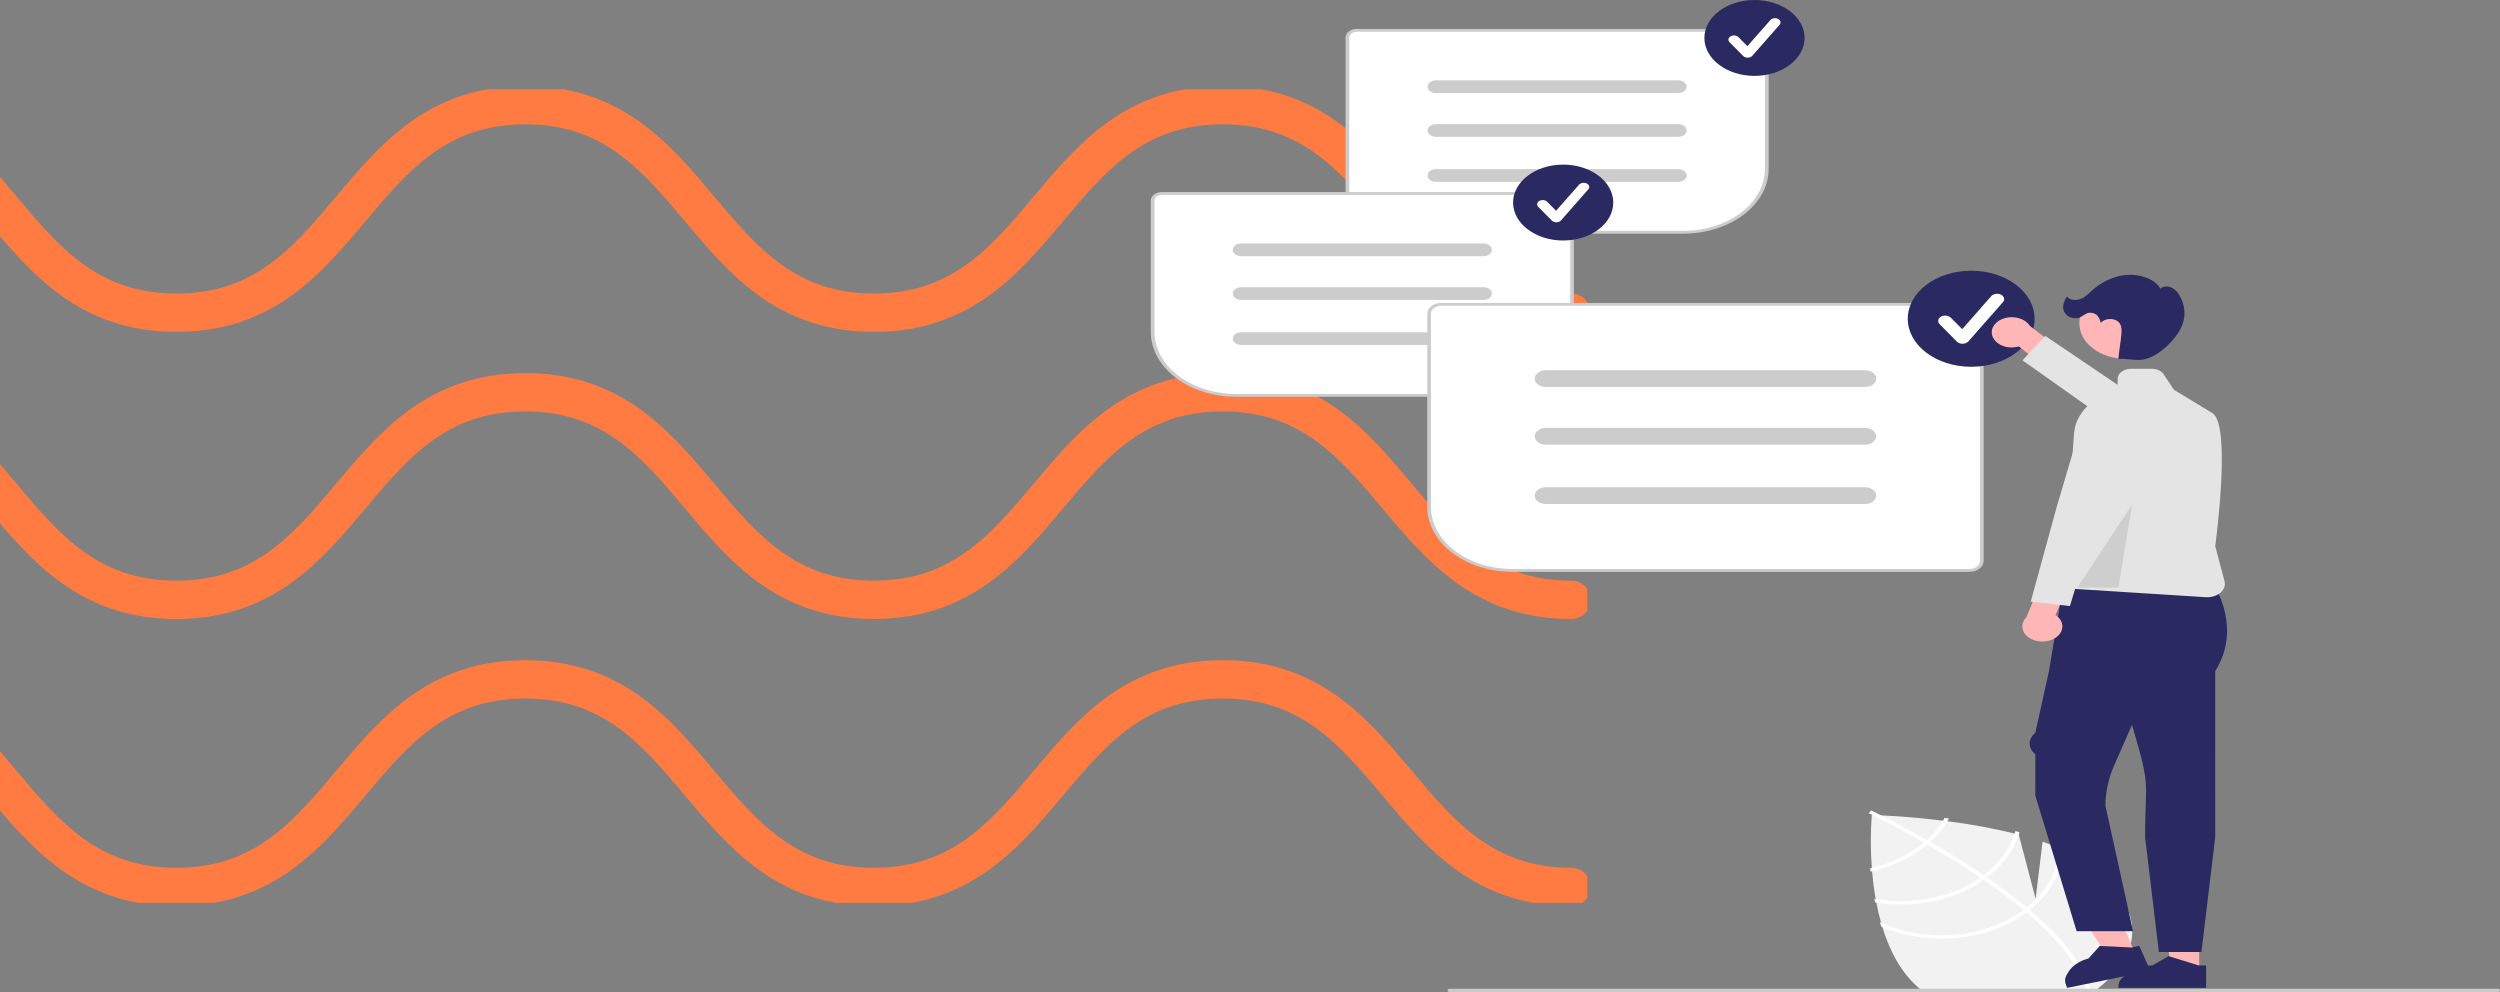 <svg width="252" height="100" viewBox="0 0 252 100" fill="none" xmlns="http://www.w3.org/2000/svg">
<rect x="0" y="0" width="252" height="100" fill="#808080" stroke="none"/>
<g clip-path="url(#clip0_187_59)">
<path d="M158.395 89.404C140.824 89.404 140.824 68.48 123.251 68.48C105.679 68.48 105.67 89.404 88.092 89.404C70.515 89.404 70.52 68.48 52.947 68.48C35.361 68.48 35.361 89.404 17.777 89.404C0.193 89.404 0.191 68.48 -17.393 68.48" stroke="#FF7B42" stroke-width="3.863" stroke-linecap="round" stroke-linejoin="round"/>
<path d="M158.395 60.461C140.824 60.461 140.824 39.54 123.251 39.54C105.679 39.54 105.67 60.461 88.092 60.461C70.514 60.461 70.52 39.54 52.947 39.54C35.361 39.54 35.361 60.461 17.777 60.461C0.193 60.461 0.19 39.54 -17.394 39.54" stroke="#FF7B42" stroke-width="3.863" stroke-linecap="round" stroke-linejoin="round"/>
<path d="M158.395 31.521C140.824 31.521 140.824 10.597 123.252 10.597C105.679 10.597 105.67 31.521 88.093 31.521C70.515 31.521 70.52 10.597 52.947 10.597C35.361 10.597 35.361 31.521 17.777 31.521C0.193 31.521 0.191 10.597 -17.393 10.597" stroke="#FF7B42" stroke-width="3.863" stroke-linecap="round" stroke-linejoin="round"/>
</g>
<g clip-path="url(#clip1_187_59)">
<path d="M211.443 99.662C211.3 99.776 211.153 99.888 211.003 100H193.925C193.784 99.891 193.646 99.779 193.507 99.662C193.502 99.658 193.496 99.653 193.49 99.648C191.635 98.091 190.467 95.828 189.738 93.441C189.692 93.296 189.651 93.15 189.609 93.003C189.418 92.332 189.263 91.654 189.136 90.982C189.113 90.865 189.091 90.749 189.072 90.633C188.9 89.667 188.784 88.717 188.709 87.825C188.699 87.71 188.69 87.598 188.681 87.486C188.544 85.71 188.542 83.929 188.677 82.153C188.677 82.153 188.699 82.153 188.743 82.155C188.868 82.159 189.169 82.169 189.613 82.189C190.836 82.246 193.142 82.387 195.855 82.722C196.003 82.74 196.153 82.76 196.302 82.78C198.597 83.067 200.86 83.483 203.074 84.023C203.213 84.058 203.349 84.094 203.488 84.129L203.49 84.136L205.188 90.59L205.892 84.845C206.452 85.037 206.996 85.241 207.519 85.459C207.665 85.52 207.807 85.581 207.947 85.644C209.142 86.156 210.226 86.804 211.162 87.564C216.732 92.24 215.539 96.419 211.443 99.662Z" fill="#F2F2F2"/>
<path d="M204.306 91.478L204.602 91.727C208.024 94.628 210.067 97.321 210.696 99.771C210.706 99.806 210.713 99.842 210.723 99.877L210.504 99.909L210.293 99.937C209.651 97.266 207.26 94.506 204.275 91.975C204.18 91.892 204.084 91.809 203.984 91.728C202.708 90.664 201.337 89.645 199.95 88.691C199.843 88.616 199.734 88.542 199.624 88.467C197.785 87.216 195.935 86.083 194.285 85.129C194.168 85.061 194.05 84.994 193.934 84.929C191.132 83.322 188.958 82.257 188.474 82.024C188.415 81.994 188.382 81.979 188.375 81.975L188.49 81.837L188.49 81.834L188.606 81.694C188.614 81.698 188.725 81.749 188.926 81.849C189.68 82.217 191.707 83.231 194.229 84.672C194.342 84.737 194.46 84.804 194.576 84.872C195.916 85.645 197.382 86.531 198.862 87.501C199.235 87.745 199.598 87.987 199.951 88.23C200.063 88.303 200.172 88.378 200.279 88.453C201.778 89.483 203.121 90.492 204.306 91.478Z" fill="white"/>
<path d="M196.016 82.447C195.966 82.539 195.911 82.631 195.855 82.722C195.427 83.423 194.88 84.079 194.228 84.672C194.133 84.757 194.035 84.844 193.934 84.929C193.661 85.157 193.37 85.378 193.062 85.591C191.8 86.456 190.305 87.103 188.681 87.486C188.628 87.499 188.578 87.511 188.525 87.523C188.535 87.635 188.544 87.745 188.553 87.86C188.606 87.849 188.656 87.838 188.709 87.825C190.433 87.431 192.019 86.752 193.354 85.837C193.68 85.613 193.991 85.377 194.284 85.129C194.385 85.045 194.483 84.959 194.576 84.872C195.274 84.237 195.855 83.533 196.302 82.78C196.355 82.689 196.407 82.599 196.458 82.507C196.308 82.487 196.16 82.467 196.016 82.447Z" fill="white"/>
<path d="M203.151 83.772C203.128 83.855 203.102 83.939 203.074 84.023C202.566 85.617 201.486 87.073 199.951 88.23C199.845 88.311 199.736 88.391 199.624 88.467C199.592 88.491 199.556 88.517 199.523 88.54C198.127 89.494 196.45 90.182 194.632 90.546C192.814 90.91 190.908 90.94 189.072 90.633C189.029 90.627 188.984 90.619 188.941 90.612C188.963 90.728 188.984 90.846 189.008 90.962C189.051 90.969 189.093 90.976 189.136 90.982C191.018 91.277 192.966 91.232 194.822 90.85C196.677 90.468 198.387 89.761 199.815 88.785C199.86 88.754 199.906 88.724 199.949 88.691C200.062 88.612 200.17 88.532 200.279 88.453C201.849 87.263 202.959 85.77 203.49 84.136C203.518 84.051 203.544 83.966 203.568 83.881C203.43 83.844 203.291 83.807 203.151 83.772Z" fill="white"/>
<path d="M207.519 85.219C207.521 85.299 207.521 85.38 207.519 85.459C207.487 87.701 206.34 89.85 204.306 91.478C204.201 91.563 204.093 91.645 203.984 91.728C203.866 91.814 203.748 91.901 203.626 91.983C201.743 93.269 199.364 94.062 196.84 94.246C194.316 94.429 191.781 93.993 189.609 93.003C189.572 92.988 189.536 92.972 189.501 92.954C189.546 93.105 189.591 93.252 189.639 93.4C189.673 93.414 189.705 93.428 189.739 93.441C191.973 94.385 194.542 94.776 197.085 94.558C199.628 94.341 202.017 93.527 203.918 92.23C204.04 92.146 204.162 92.062 204.276 91.974C204.388 91.894 204.495 91.811 204.602 91.726C206.665 90.078 207.855 87.913 207.947 85.644C207.951 85.567 207.953 85.49 207.953 85.414C207.811 85.347 207.665 85.283 207.519 85.219Z" fill="white"/>
<path d="M169.67 23.482H136.759C136.485 23.482 136.223 23.399 136.029 23.253C135.835 23.106 135.727 22.907 135.726 22.7V3.77C135.726 3.563 135.835 3.364 136.029 3.217C136.223 3.071 136.485 2.988 136.759 2.988H177.155C177.429 2.988 177.691 3.071 177.885 3.217C178.079 3.364 178.188 3.563 178.188 3.77V17.029C178.185 18.74 177.287 20.38 175.69 21.59C174.093 22.8 171.928 23.48 169.67 23.482Z" fill="white"/>
<path d="M169.67 23.553H136.759C136.46 23.553 136.174 23.463 135.963 23.303C135.752 23.143 135.633 22.926 135.633 22.7V3.77C135.633 3.544 135.752 3.327 135.963 3.167C136.174 3.007 136.46 2.917 136.759 2.917H177.155C177.454 2.917 177.74 3.007 177.951 3.167C178.163 3.327 178.281 3.544 178.282 3.77V17.029C178.279 18.759 177.371 20.417 175.756 21.64C174.142 22.863 171.953 23.551 169.67 23.553ZM136.759 3.201C136.56 3.201 136.369 3.261 136.228 3.368C136.087 3.474 136.007 3.619 136.007 3.77V22.7C136.007 22.851 136.087 22.996 136.228 23.102C136.369 23.209 136.56 23.269 136.759 23.27H169.67C171.854 23.268 173.947 22.61 175.492 21.44C177.036 20.27 177.905 18.684 177.907 17.029V3.77C177.907 3.619 177.828 3.474 177.687 3.368C177.546 3.261 177.354 3.201 177.155 3.201H136.759Z" fill="#CCCCCC"/>
<path d="M169.17 9.381H144.744C144.52 9.381 144.305 9.313 144.147 9.193C143.988 9.073 143.899 8.91 143.899 8.74C143.899 8.57 143.988 8.407 144.147 8.287C144.305 8.167 144.52 8.1 144.744 8.1H169.17C169.394 8.1 169.609 8.168 169.767 8.288C169.925 8.408 170.014 8.57 170.014 8.74C170.014 8.91 169.925 9.073 169.767 9.193C169.609 9.313 169.394 9.38 169.17 9.381Z" fill="#CCCCCC"/>
<path d="M169.17 13.793H144.744C144.52 13.793 144.305 13.725 144.147 13.605C143.988 13.485 143.899 13.322 143.899 13.152C143.899 12.982 143.988 12.819 144.147 12.699C144.305 12.579 144.52 12.512 144.744 12.512H169.17C169.394 12.512 169.609 12.579 169.768 12.699C169.926 12.819 170.015 12.982 170.015 13.152C170.015 13.322 169.926 13.485 169.768 13.605C169.609 13.725 169.394 13.793 169.17 13.793Z" fill="#CCCCCC"/>
<path d="M169.17 18.331H144.744C144.52 18.331 144.305 18.264 144.147 18.143C143.988 18.023 143.899 17.86 143.899 17.691C143.899 17.521 143.988 17.358 144.147 17.238C144.305 17.117 144.52 17.05 144.744 17.05H169.17C169.394 17.05 169.609 17.117 169.768 17.238C169.926 17.358 170.015 17.521 170.015 17.691C170.015 17.86 169.926 18.023 169.768 18.143C169.609 18.264 169.394 18.331 169.17 18.331Z" fill="#CCCCCC"/>
<path d="M176.852 7.649C179.64 7.649 181.901 5.937 181.901 3.825C181.901 1.712 179.64 0 176.852 0C174.063 0 171.803 1.712 171.803 3.825C171.803 5.937 174.063 7.649 176.852 7.649Z" fill="#2A2962"/>
<path d="M176.163 5.815C176.076 5.815 175.99 5.8 175.912 5.77C175.834 5.741 175.766 5.698 175.714 5.645L174.336 4.254C174.292 4.209 174.26 4.158 174.241 4.104C174.223 4.05 174.219 3.994 174.23 3.938C174.24 3.883 174.265 3.83 174.302 3.782C174.34 3.734 174.39 3.692 174.449 3.658C174.508 3.625 174.575 3.6 174.646 3.586C174.718 3.573 174.792 3.569 174.865 3.577C174.938 3.585 175.008 3.604 175.072 3.632C175.135 3.661 175.191 3.699 175.235 3.743L176.136 4.653L178.451 2.023C178.533 1.93 178.662 1.864 178.808 1.842C178.954 1.82 179.105 1.843 179.229 1.905C179.353 1.968 179.439 2.065 179.469 2.176C179.498 2.287 179.468 2.402 179.385 2.495L176.63 5.626C176.58 5.682 176.513 5.729 176.435 5.762C176.356 5.795 176.268 5.813 176.179 5.815C176.173 5.815 176.168 5.815 176.163 5.815Z" fill="white"/>
<path d="M157.522 39.923H124.612C122.354 39.921 120.188 39.241 118.591 38.031C116.994 36.822 116.096 35.181 116.094 33.471V20.211C116.094 20.004 116.203 19.805 116.397 19.658C116.59 19.512 116.853 19.429 117.127 19.429H157.522C157.796 19.429 158.059 19.512 158.253 19.658C158.446 19.805 158.555 20.004 158.556 20.211V39.141C158.555 39.348 158.446 39.547 158.253 39.694C158.059 39.84 157.796 39.923 157.522 39.923Z" fill="white"/>
<path d="M157.522 39.994H124.612C122.329 39.992 120.14 39.304 118.525 38.081C116.911 36.858 116.003 35.2 116 33.471V20.211C116 19.985 116.119 19.768 116.33 19.608C116.542 19.448 116.828 19.358 117.127 19.358H157.522C157.821 19.358 158.108 19.448 158.319 19.608C158.53 19.768 158.649 19.985 158.649 20.211V39.141C158.649 39.367 158.53 39.584 158.319 39.744C158.108 39.904 157.821 39.994 157.522 39.994ZM117.127 19.642C116.927 19.642 116.736 19.702 116.595 19.809C116.454 19.915 116.375 20.06 116.374 20.211V33.471C116.377 35.125 117.246 36.711 118.79 37.881C120.334 39.051 122.428 39.709 124.612 39.711H157.522C157.722 39.71 157.913 39.65 158.054 39.544C158.195 39.437 158.274 39.292 158.275 39.141V20.211C158.274 20.06 158.195 19.915 158.054 19.809C157.913 19.702 157.722 19.642 157.522 19.642H117.127Z" fill="#CCCCCC"/>
<path d="M149.537 25.822H125.112C124.888 25.822 124.673 25.754 124.514 25.634C124.355 25.514 124.266 25.351 124.266 25.181C124.266 25.011 124.355 24.848 124.514 24.728C124.673 24.608 124.888 24.541 125.112 24.541H149.537C149.761 24.541 149.977 24.608 150.135 24.728C150.294 24.848 150.383 25.011 150.383 25.181C150.383 25.351 150.294 25.514 150.135 25.634C149.977 25.754 149.761 25.822 149.537 25.822Z" fill="#CCCCCC"/>
<path d="M149.537 30.234H125.112C124.888 30.234 124.673 30.166 124.514 30.046C124.355 29.926 124.266 29.763 124.266 29.593C124.266 29.423 124.355 29.261 124.514 29.14C124.673 29.02 124.888 28.953 125.112 28.953H149.537C149.761 28.953 149.977 29.02 150.135 29.14C150.294 29.261 150.383 29.423 150.383 29.593C150.383 29.763 150.294 29.926 150.135 30.046C149.977 30.166 149.761 30.234 149.537 30.234Z" fill="#CCCCCC"/>
<path d="M149.537 34.772H125.112C124.888 34.772 124.673 34.705 124.514 34.584C124.355 34.464 124.266 34.301 124.266 34.132C124.266 33.962 124.355 33.799 124.514 33.679C124.673 33.559 124.888 33.491 125.112 33.491H149.537C149.761 33.491 149.977 33.559 150.135 33.679C150.294 33.799 150.383 33.962 150.383 34.132C150.383 34.301 150.294 34.464 150.135 34.584C149.977 34.705 149.761 34.772 149.537 34.772Z" fill="#CCCCCC"/>
<path d="M157.568 24.242C160.357 24.242 162.617 22.53 162.617 20.418C162.617 18.305 160.357 16.593 157.568 16.593C154.78 16.593 152.519 18.305 152.519 20.418C152.519 22.53 154.78 24.242 157.568 24.242Z" fill="#2A2962"/>
<path d="M156.879 22.408C156.792 22.408 156.706 22.393 156.628 22.363C156.55 22.334 156.482 22.291 156.43 22.238L155.053 20.847C155.008 20.802 154.976 20.751 154.958 20.697C154.94 20.643 154.936 20.587 154.946 20.531C154.957 20.476 154.981 20.423 155.019 20.375C155.056 20.327 155.106 20.285 155.165 20.251C155.224 20.218 155.291 20.193 155.363 20.179C155.434 20.165 155.508 20.162 155.581 20.17C155.655 20.178 155.725 20.197 155.788 20.225C155.852 20.254 155.907 20.291 155.951 20.336L156.853 21.246L159.167 18.616C159.25 18.523 159.378 18.457 159.524 18.435C159.67 18.413 159.822 18.436 159.946 18.498C160.07 18.561 160.156 18.658 160.185 18.769C160.214 18.88 160.184 18.994 160.102 19.088L157.347 22.219C157.297 22.275 157.23 22.322 157.151 22.355C157.073 22.388 156.985 22.406 156.895 22.408C156.89 22.408 156.885 22.408 156.879 22.408Z" fill="white"/>
<path d="M198.528 57.568H152.479C150.22 57.566 148.055 56.885 146.458 55.675C144.861 54.466 143.963 52.825 143.96 51.115V31.613C143.961 31.345 144.101 31.089 144.351 30.9C144.601 30.71 144.939 30.604 145.292 30.604H198.528C198.881 30.604 199.219 30.71 199.469 30.9C199.719 31.089 199.859 31.345 199.86 31.613V56.559C199.859 56.826 199.719 57.083 199.469 57.272C199.219 57.461 198.881 57.567 198.528 57.568Z" fill="white"/>
<path d="M198.528 57.639H152.479C150.196 57.636 148.007 56.949 146.392 55.725C144.778 54.502 143.869 52.844 143.867 51.115V31.613C143.867 31.326 144.018 31.052 144.285 30.849C144.552 30.647 144.914 30.533 145.292 30.533H198.528C198.906 30.533 199.268 30.647 199.535 30.849C199.802 31.052 199.953 31.326 199.953 31.613V56.559C199.953 56.845 199.802 57.119 199.535 57.322C199.268 57.524 198.906 57.638 198.528 57.639ZM145.292 30.817C145.013 30.817 144.746 30.901 144.549 31.05C144.352 31.199 144.242 31.402 144.241 31.613V51.115C144.244 52.769 145.112 54.355 146.657 55.525C148.201 56.695 150.295 57.353 152.479 57.355H198.528C198.807 57.355 199.074 57.271 199.271 57.121C199.468 56.972 199.578 56.77 199.579 56.559V31.613C199.578 31.402 199.468 31.199 199.271 31.05C199.074 30.901 198.807 30.817 198.528 30.817H145.292Z" fill="#CCCCCC"/>
<path d="M188.005 39.006H155.815C155.669 39.006 155.524 38.984 155.389 38.942C155.253 38.9 155.13 38.838 155.027 38.759C154.923 38.681 154.841 38.588 154.785 38.485C154.729 38.383 154.7 38.273 154.7 38.162C154.7 38.051 154.729 37.941 154.785 37.839C154.841 37.736 154.923 37.643 155.027 37.565C155.13 37.486 155.253 37.424 155.389 37.382C155.524 37.34 155.669 37.318 155.815 37.318H188.005C188.151 37.318 188.296 37.34 188.431 37.382C188.567 37.424 188.69 37.486 188.793 37.565C188.897 37.643 188.979 37.736 189.035 37.839C189.091 37.941 189.12 38.051 189.12 38.162C189.12 38.273 189.091 38.383 189.035 38.485C188.979 38.588 188.897 38.681 188.793 38.759C188.69 38.838 188.567 38.9 188.431 38.942C188.296 38.984 188.151 39.006 188.005 39.006Z" fill="#CCCCCC"/>
<path d="M188.005 44.821H155.815C155.669 44.821 155.524 44.799 155.389 44.757C155.253 44.714 155.13 44.652 155.027 44.574C154.923 44.495 154.841 44.402 154.785 44.3C154.729 44.197 154.7 44.087 154.7 43.977C154.7 43.866 154.729 43.756 154.785 43.653C154.841 43.551 154.923 43.458 155.027 43.379C155.13 43.301 155.253 43.239 155.389 43.197C155.524 43.154 155.669 43.132 155.815 43.133H188.005C188.3 43.133 188.583 43.221 188.792 43.38C189.001 43.538 189.119 43.753 189.119 43.977C189.119 44.2 189.001 44.415 188.792 44.573C188.583 44.732 188.3 44.821 188.005 44.821Z" fill="#CCCCCC"/>
<path d="M188.005 50.801H155.815C155.52 50.801 155.236 50.712 155.028 50.554C154.819 50.396 154.701 50.181 154.701 49.957C154.701 49.733 154.819 49.519 155.028 49.361C155.236 49.202 155.52 49.113 155.815 49.113H188.005C188.151 49.113 188.296 49.135 188.431 49.177C188.567 49.219 188.69 49.282 188.793 49.36C188.897 49.438 188.979 49.532 189.035 49.634C189.091 49.736 189.12 49.846 189.12 49.957C189.12 50.068 189.091 50.178 189.035 50.281C188.979 50.383 188.897 50.476 188.793 50.554C188.69 50.633 188.567 50.695 188.431 50.737C188.296 50.78 188.151 50.801 188.005 50.801Z" fill="#CCCCCC"/>
<path d="M198.695 36.972C202.225 36.972 205.087 34.804 205.087 32.131C205.087 29.457 202.225 27.289 198.695 27.289C195.165 27.289 192.304 29.457 192.304 32.131C192.304 34.804 195.165 36.972 198.695 36.972Z" fill="#2A2962"/>
<path d="M197.823 34.65C197.713 34.65 197.604 34.631 197.505 34.593C197.407 34.556 197.321 34.502 197.255 34.435L195.511 32.674C195.455 32.617 195.414 32.553 195.391 32.484C195.368 32.416 195.363 32.344 195.376 32.275C195.389 32.204 195.42 32.137 195.468 32.076C195.515 32.015 195.578 31.962 195.653 31.92C195.728 31.877 195.813 31.846 195.903 31.829C195.994 31.811 196.088 31.808 196.18 31.817C196.273 31.828 196.362 31.851 196.442 31.887C196.522 31.923 196.592 31.971 196.648 32.028L197.789 33.18L200.719 29.851C200.824 29.732 200.986 29.649 201.171 29.622C201.356 29.594 201.548 29.622 201.705 29.702C201.861 29.781 201.97 29.904 202.007 30.044C202.044 30.184 202.007 30.329 201.902 30.448L198.415 34.41C198.352 34.482 198.267 34.541 198.167 34.583C198.068 34.625 197.957 34.648 197.843 34.65C197.836 34.65 197.83 34.65 197.823 34.65Z" fill="white"/>
<path d="M215.253 96.135L212.653 96.793L208.061 89.509L211.899 88.537L215.253 96.135Z" fill="#FFB6B6"/>
<path d="M216.759 97.876L208.375 99.575L208.339 99.495C208.048 98.834 208.113 98.553 208.523 97.93C208.724 97.623 209.003 97.349 209.344 97.124C209.685 96.9 210.082 96.729 210.511 96.621L210.511 96.621L211.654 95.353L214.901 95.509L215.632 95.324L216.759 97.876Z" fill="#2A2962"/>
<path d="M221.678 97.987H218.936L217.631 89.975L221.678 89.976L221.678 97.987Z" fill="#FFB6B6"/>
<path d="M222.377 99.575L213.536 99.575V99.49C213.536 98.793 213.894 98.564 214.544 98.072C214.863 97.829 215.242 97.637 215.66 97.506C216.077 97.375 216.525 97.308 216.977 97.309H216.977L218.592 96.38L221.605 97.309L222.377 97.309L222.377 99.575Z" fill="#2A2962"/>
<path d="M200.81 33.798C200.866 34.016 200.985 34.221 201.158 34.4C201.331 34.579 201.553 34.727 201.81 34.834C202.066 34.941 202.35 35.004 202.642 35.019C202.935 35.034 203.227 35 203.5 34.919L206.666 37.423L209.143 36.337L204.607 32.849C204.399 32.511 204.034 32.242 203.581 32.094C203.129 31.946 202.62 31.929 202.152 32.046C201.684 32.163 201.289 32.406 201.042 32.729C200.794 33.052 200.712 33.432 200.81 33.798Z" fill="#FFB6B6"/>
<path d="M221.296 46.385L222.723 45.267L214.471 39.477L206.165 33.86L203.865 36.322L212.568 42.476L221.296 46.385Z" fill="#E4E4E4"/>
<path d="M216.225 84.379C216.225 82.974 216.262 81.971 216.291 81.165C216.378 78.808 216.401 78.174 215.21 74.114L214.904 73.072L213.1 77.171C212.524 78.478 212.23 79.848 212.228 81.226L215.01 93.867H209.325L205.162 80.201L205.16 76.021C204.793 75.733 204.588 75.349 204.588 74.949C204.588 74.549 204.793 74.165 205.16 73.878L206.543 67.615L207.943 59.175H223.278C223.278 59.175 225.984 63.424 223.295 67.639L223.294 84.384L221.905 95.962H217.615L216.225 84.379Z" fill="#2A2962"/>
<path d="M222.34 60.197L207.997 59.291L207.922 59.287L209.067 43.679C209.134 42.697 209.589 41.754 210.372 40.971C211.155 40.187 212.23 39.6 213.459 39.284V38.192C213.459 37.922 213.601 37.663 213.854 37.471C214.106 37.28 214.448 37.173 214.805 37.172H216.901C217.151 37.172 217.396 37.224 217.609 37.324C217.822 37.423 217.994 37.566 218.105 37.736L219.13 39.289L223.005 41.637C224.919 42.797 223.378 54.426 223.296 55.039L224.233 58.589C224.284 58.785 224.278 58.986 224.215 59.179C224.151 59.373 224.032 59.553 223.865 59.707C223.699 59.861 223.489 59.985 223.252 60.071C223.015 60.156 222.755 60.201 222.492 60.202C222.442 60.201 222.391 60.2 222.34 60.197Z" fill="#E4E4E4"/>
<path d="M207.151 64.318C207.378 64.177 207.561 64.001 207.688 63.801C207.815 63.602 207.883 63.383 207.887 63.161C207.89 62.94 207.83 62.72 207.709 62.518C207.588 62.316 207.411 62.136 207.189 61.992L208.612 58.697L206.18 57.554L204.256 62.228C203.961 62.526 203.82 62.897 203.861 63.269C203.902 63.641 204.121 63.989 204.478 64.247C204.835 64.504 205.304 64.654 205.797 64.667C206.289 64.68 206.771 64.556 207.151 64.318Z" fill="#FFB6B6"/>
<path d="M212.153 41.92L210.178 41.422L207.326 51.061L204.699 60.647L208.65 61.087L211.714 50.895L212.153 41.92Z" fill="#E4E4E4"/>
<path d="M214.309 36.175C216.911 36.175 219.02 34.577 219.02 32.606C219.02 30.636 216.911 29.038 214.309 29.038C211.707 29.038 209.598 30.636 209.598 32.606C209.598 34.577 211.707 36.175 214.309 36.175Z" fill="#FFB6B6"/>
<path d="M207.971 30.859C208.014 30.521 208.142 30.192 208.348 29.89C208.568 30.253 209.255 30.315 209.725 30.135C210.195 29.954 210.51 29.611 210.846 29.304C211.733 28.492 212.952 27.834 214.334 27.713C215.716 27.594 217.239 28.122 217.761 29.099C217.995 28.852 218.495 28.825 218.849 28.968C219.19 29.131 219.457 29.37 219.612 29.653C219.96 30.193 220.156 30.782 220.189 31.383C220.222 31.984 220.091 32.583 219.803 33.144C219.222 34.259 217.785 35.762 216.302 36.183C215.402 36.438 214.493 36.111 213.536 36.183C213.586 35.392 213.789 34.415 213.839 33.624C213.866 33.191 213.87 32.706 213.479 32.388C213.36 32.302 213.216 32.237 213.059 32.197C212.903 32.158 212.736 32.145 212.572 32.159C212.408 32.174 212.25 32.216 212.109 32.281C211.969 32.347 211.849 32.436 211.759 32.541C211.71 32.294 211.601 32.058 211.435 31.843C211.351 31.736 211.228 31.649 211.082 31.593C210.936 31.536 210.772 31.511 210.608 31.522C210.208 31.571 209.961 31.882 209.595 32.012C209.386 32.075 209.157 32.089 208.939 32.051C208.72 32.013 208.522 31.925 208.371 31.799C208.224 31.671 208.113 31.522 208.044 31.36C207.975 31.198 207.95 31.028 207.971 30.859Z" fill="#2A2962"/>
<path opacity="0.1" d="M214.919 50.851L209.386 59.233H213.536L214.919 50.851Z" fill="black"/>
<path d="M252 99.831C252 99.853 251.994 99.875 251.983 99.896C251.972 99.916 251.956 99.935 251.935 99.951C251.914 99.966 251.89 99.979 251.863 99.987C251.835 99.996 251.806 100 251.777 100H146.131C146.072 100 146.016 99.982 145.974 99.951C145.932 99.919 145.909 99.876 145.909 99.831C145.909 99.787 145.932 99.744 145.974 99.712C146.016 99.68 146.072 99.662 146.131 99.662H251.777C251.806 99.662 251.835 99.667 251.863 99.675C251.89 99.684 251.914 99.696 251.935 99.712C251.956 99.727 251.972 99.746 251.983 99.767C251.994 99.787 252 99.809 252 99.831Z" fill="#CACACA"/>
</g>
<defs>
<clipPath id="clip0_187_59">
<rect width="179" height="82" fill="white" transform="translate(-19 9)"/>
</clipPath>
<clipPath id="clip1_187_59">
<rect width="136" height="100" fill="white" transform="translate(116)"/>
</clipPath>
</defs>
</svg>
